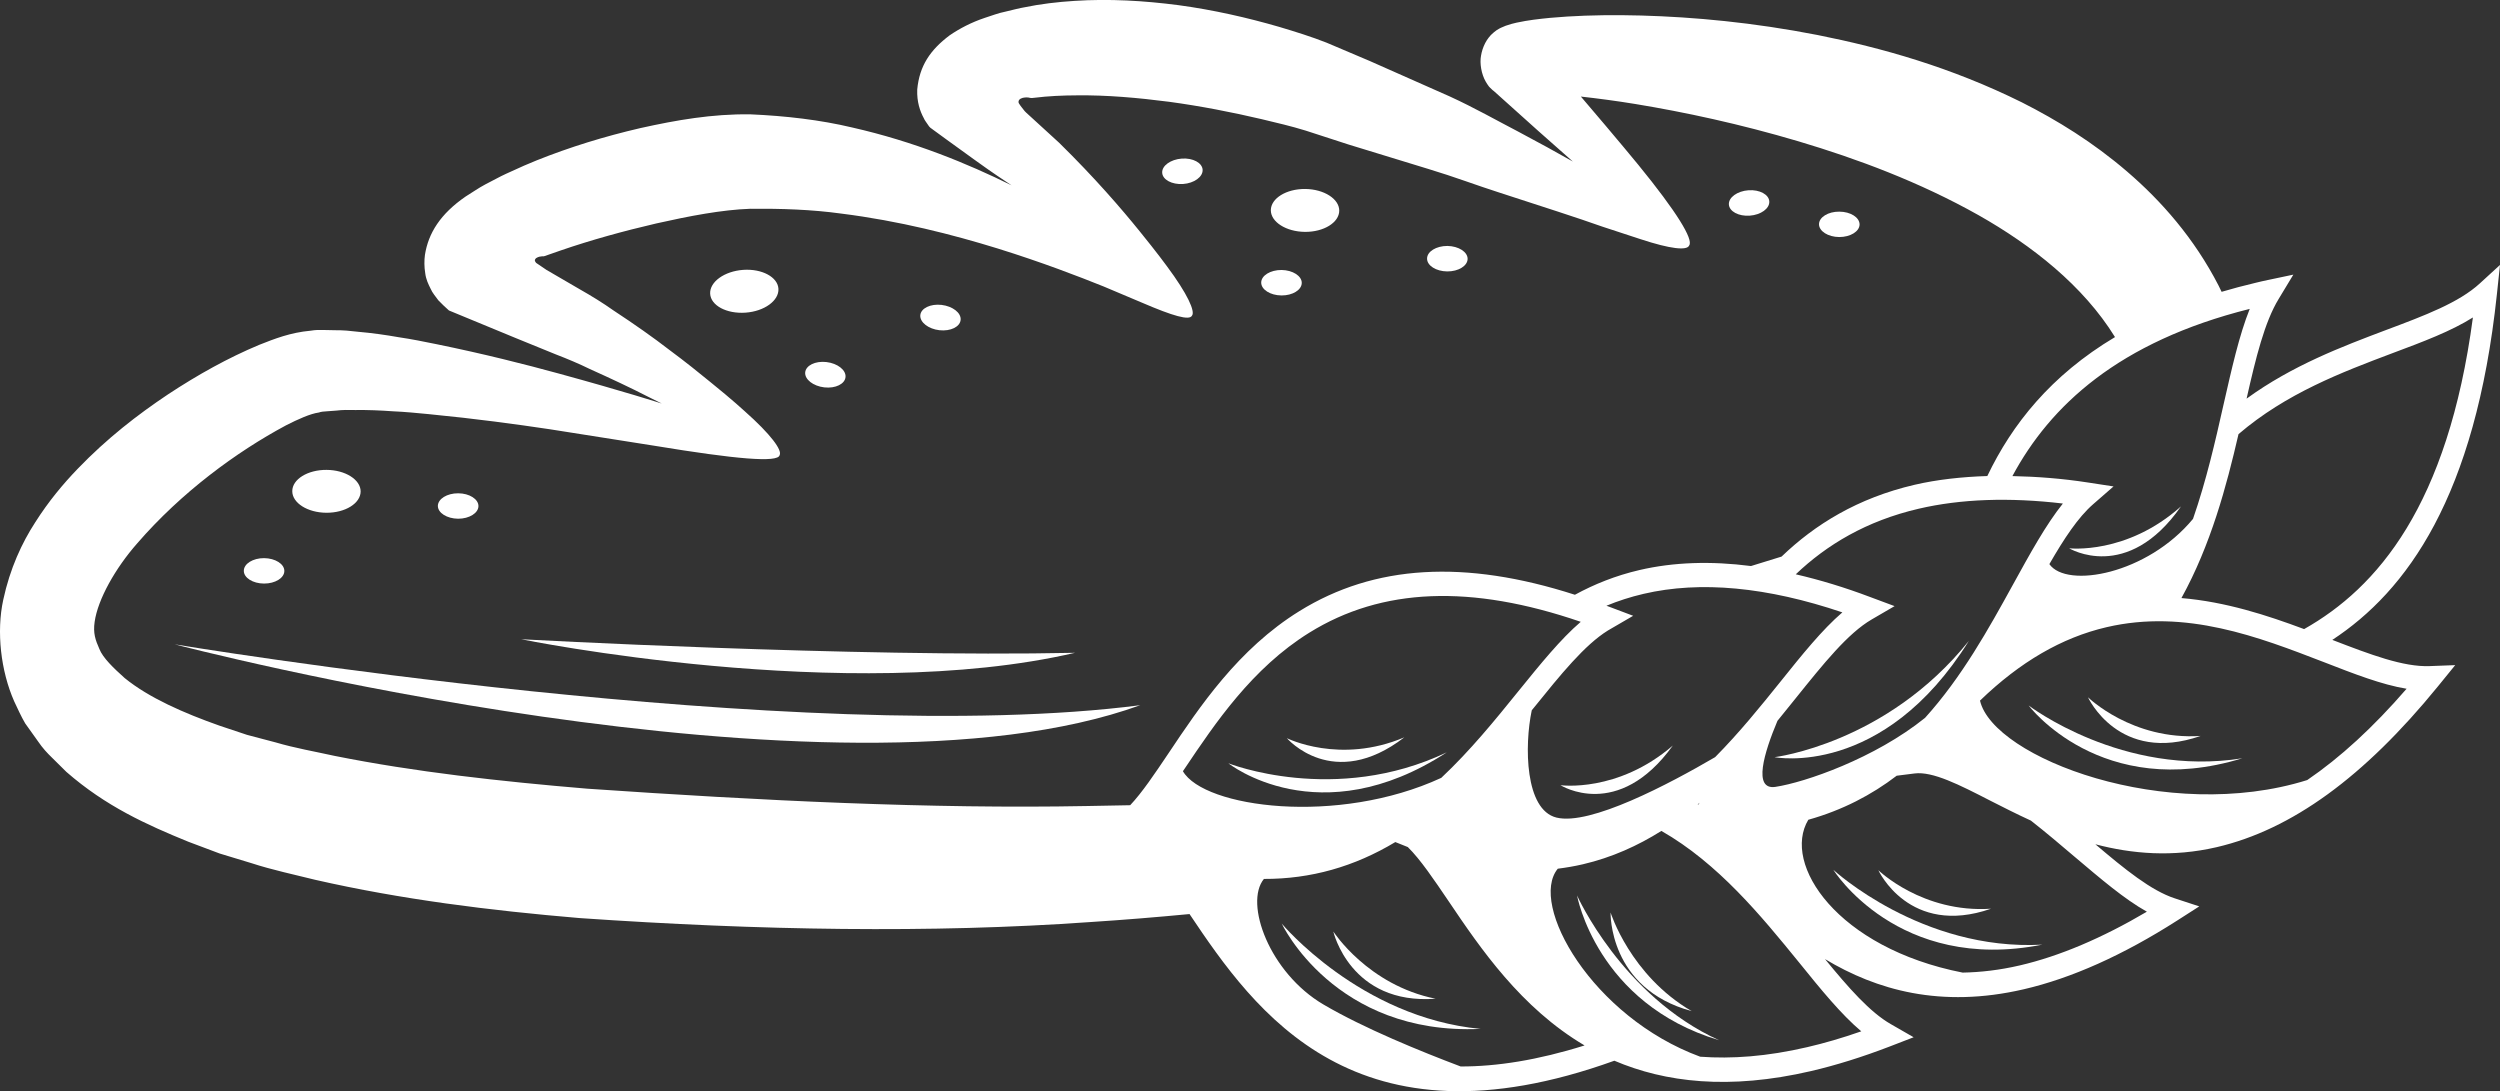 <svg version="1.1" id="图层_1" x="0px" y="0px" width="127.814px" height="55.788px" viewBox="0 0 127.814 55.788" enable-background="new 0 0 127.814 55.788" xml:space="preserve" xmlns="http://www.w3.org/2000/svg" xmlns:xlink="http://www.w3.org/1999/xlink" xmlns:xml="http://www.w3.org/XML/1998/namespace">
  <rect x="0" y="0" width="127.814" height="55.788" fill="#333333" stroke="none"/>
  <g>
    <path fill="#FFFFFF" d="M37.996,13.797c-0.964,0.069-1.718,0.615-1.689,1.219c0.032,0.604,0.839,1.035,1.805,0.969
		c0.962-0.067,1.719-0.613,1.686-1.22C39.766,14.167,38.958,13.73,37.996,13.797z" class="color c1"/>
    <path fill="#FFFFFF" d="M16.685,26.215c0.966,0.006,1.75-0.482,1.753-1.089c0.001-0.6-0.779-1.098-1.743-1.103
		c-0.966-0.006-1.752,0.48-1.752,1.086C14.939,25.711,15.72,26.209,16.685,26.215z" class="color c1"/>
    <path fill="#FFFFFF" d="M66.716,11.855c0.966,0.008,1.749-0.479,1.754-1.083c0.003-0.601-0.776-1.1-1.742-1.111
		c-0.964-0.006-1.749,0.477-1.756,1.083C64.969,11.347,65.75,11.845,66.716,11.855z" class="color c1"/>
    <path fill="#FFFFFF" d="M48.031,16.883c0.567,0.063,1.055-0.176,1.082-0.533c0.031-0.354-0.406-0.695-0.977-0.762
		c-0.569-0.064-1.056,0.173-1.085,0.529C47.024,16.477,47.463,16.819,48.031,16.883z" class="color c1"/>
    <path fill="#FFFFFF" d="M42.143,19.805c0.573,0.066,1.057-0.176,1.085-0.532c0.03-0.354-0.408-0.698-0.977-0.763
		c-0.571-0.066-1.055,0.177-1.085,0.531C41.136,19.397,41.575,19.74,42.143,19.805z" class="color c1"/>
    <path fill="#FFFFFF" d="M60.419,8.108c-0.572,0.042-1.022,0.366-1.001,0.723c0.017,0.355,0.495,0.614,1.067,0.576
		c0.569-0.04,1.017-0.366,1-0.726C61.466,8.326,60.989,8.067,60.419,8.108z" class="color c1"/>
    <path fill="#FFFFFF" d="M73.991,13.877c0.572,0.004,1.036-0.284,1.042-0.64c0.001-0.359-0.462-0.652-1.031-0.663
		c-0.577-0.001-1.041,0.286-1.042,0.645C72.956,13.577,73.418,13.872,73.991,13.877z" class="color c1"/>
    <path fill="#FFFFFF" d="M65.515,15.105c0.569,0.005,1.036-0.283,1.038-0.642c0.001-0.355-0.463-0.652-1.032-0.66
		c-0.574-0.003-1.039,0.285-1.041,0.643C64.479,14.803,64.94,15.1,65.515,15.105z" class="color c1"/>
    <path fill="#FFFFFF" d="M94.033,12.119c0.567,0.001,1.035-0.285,1.039-0.643c0-0.358-0.461-0.654-1.037-0.655
		c-0.569-0.006-1.034,0.284-1.037,0.64C92.997,11.819,93.458,12.115,94.033,12.119z" class="color c1"/>
    <path fill="#FFFFFF" d="M13.499,29.835c0.569,0.003,1.038-0.286,1.038-0.645c0.001-0.356-0.463-0.649-1.036-0.655
		c-0.57-0.002-1.035,0.287-1.035,0.646C12.461,29.538,12.925,29.833,13.499,29.835z" class="color c1"/>
    <path fill="#FFFFFF" d="M89.457,11.026c0.57-0.042,1.019-0.365,0.999-0.725c-0.016-0.354-0.492-0.614-1.065-0.574
		c-0.572,0.042-1.021,0.368-1.001,0.723C88.409,10.807,88.884,11.066,89.457,11.026z" class="color c1"/>
    <path fill="#FFFFFF" d="M23.422,26.52c0.57,0.001,1.037-0.289,1.039-0.647c0-0.354-0.462-0.651-1.034-0.653
		c-0.572-0.004-1.036,0.286-1.041,0.644C22.386,26.223,22.851,26.515,23.422,26.52z" class="color c1"/>
    <path fill="#FFFFFF" d="M8.933,32.942c0,0,33.627,8.815,49.365,3.111C41.056,38.293,8.933,32.942,8.933,32.942z" class="color c1"/>
    <path fill="#FFFFFF" d="M54.96,33.375c-11.268,0.241-28.313-0.693-28.313-0.693S43.322,36.08,54.96,33.375z" class="color c1"/>
    <path fill="#FFFFFF" d="M127.655,15.047l0.159-1.502l-1.025,0.939c-1.073,0.988-2.809,1.643-4.814,2.393
		c-2.231,0.842-4.781,1.806-7.117,3.504c0.476-2.103,0.919-3.913,1.64-5.097l0.751-1.243l-1.28,0.27
		c-0.227,0.047-0.446,0.096-0.66,0.15c-0.602,0.141-1.172,0.296-1.728,0.459l-0.152-0.313c-1.254-2.437-2.938-4.34-4.676-5.833
		c-1.746-1.501-3.577-2.626-5.379-3.538c-3.626-1.798-7.17-2.793-10.451-3.446c-3.285-0.642-6.315-0.92-9.01-0.996
		c-1.348-0.036-2.607-0.021-3.786,0.052c-0.59,0.036-1.158,0.088-1.72,0.162c-0.288,0.042-0.559,0.081-0.872,0.151
		c-0.156,0.037-0.325,0.075-0.557,0.158l-0.242,0.103c-0.018,0.005-0.125,0.063-0.224,0.127c-0.09,0.064-0.18,0.138-0.26,0.217
		c0,0-0.075,0.07-0.14,0.158c-0.063,0.08-0.125,0.173-0.178,0.276c-0.106,0.201-0.182,0.437-0.216,0.652
		c-0.072,0.387,0.015,0.936,0.245,1.331c0.05,0.089,0.127,0.197,0.162,0.244l0.06,0.063l0.125,0.119
		c0.02,0.019,0.042,0.03,0.062,0.047c1.698,1.535,3.038,2.724,4.042,3.605c-0.826-0.469-1.765-0.983-2.807-1.537
		c-1.065-0.552-2.212-1.207-3.489-1.792c-1.283-0.571-2.652-1.177-4.087-1.811c-0.72-0.308-1.46-0.619-2.211-0.938
		c-0.764-0.302-1.601-0.562-2.414-0.805c-1.641-0.476-3.364-0.869-5.149-1.111c-1.789-0.233-3.562-0.334-5.312-0.22
		C54.07,0.1,53.206,0.2,52.345,0.379L52.182,0.41l-0.266,0.061l-0.524,0.127c-0.348,0.067-0.697,0.206-1.043,0.315
		c-0.685,0.229-1.285,0.543-1.8,0.895c-0.99,0.746-1.543,1.556-1.655,2.771c-0.023,0.628,0.14,1.105,0.341,1.473
		c0.041,0.102,0.114,0.184,0.172,0.276c0.063,0.09,0.099,0.175,0.249,0.269c0.248,0.182,0.494,0.362,0.74,0.54
		c0.482,0.347,0.955,0.689,1.421,1.027c0.433,0.309,0.986,0.706,1.171,0.823c0.253,0.17,0.486,0.325,0.73,0.488
		c-2.251-1.111-4.985-2.24-8.158-2.959c-1.625-0.386-3.377-0.591-5.205-0.671c-1.957-0.024-3.766,0.294-5.611,0.703
		c-1.838,0.427-3.605,0.969-5.314,1.654L26.79,8.47l-0.911,0.412c-0.312,0.14-0.717,0.37-1.068,0.546
		c-0.359,0.189-0.671,0.417-1.005,0.619c-1.296,0.892-1.904,1.874-2.08,2.977c-0.04,0.28-0.039,0.627,0.014,0.942
		c0.04,0.325,0.162,0.567,0.271,0.786c0.098,0.232,0.263,0.408,0.4,0.602c0.17,0.183,0.359,0.353,0.542,0.519
		c1.165,0.484,2.3,0.951,3.399,1.404c0.712,0.291,1.401,0.57,2.066,0.842c0.605,0.233,1.188,0.479,1.736,0.747
		c1.105,0.498,2.111,0.97,2.989,1.422c0.249,0.12,0.464,0.229,0.693,0.344c-0.009-0.003-0.017-0.006-0.027-0.009
		c0,0-1.868-0.603-5.266-1.532c-1.698-0.464-3.781-0.995-6.238-1.497c-0.618-0.125-1.253-0.256-1.925-0.354
		c-0.661-0.117-1.356-0.215-2.094-0.28c-0.362-0.044-0.734-0.081-1.144-0.077l-0.604-0.012c-0.196-0.008-0.407-0.006-0.665,0.037
		c-1.026,0.093-1.826,0.408-2.627,0.725c-1.582,0.662-3.113,1.512-4.665,2.535c-1.545,1.033-3.103,2.236-4.607,3.797
		c-0.752,0.781-1.491,1.666-2.17,2.734c-0.681,1.048-1.295,2.365-1.638,3.965c-0.356,1.625-0.127,3.643,0.561,5.197
		c0.178,0.377,0.357,0.775,0.561,1.123l0.665,0.932c0.223,0.328,0.459,0.583,0.703,0.818l0.737,0.729
		c2.006,1.756,4.112,2.705,6.235,3.571c0.532,0.2,1.068,0.399,1.604,0.603c0.535,0.162,1.076,0.324,1.615,0.49
		c1.085,0.354,2.175,0.579,3.273,0.855c4.396,1.002,8.915,1.567,13.511,1.955c9.182,0.634,17.995,0.779,26.082,0.206
		c1.74-0.112,3.437-0.253,5.102-0.411c3.366,5.025,8.479,12.27,21.72,7.498c2.594,1.106,5.851,1.506,10.058,0.529
		c1.274-0.298,2.618-0.717,4.009-1.252l1.234-0.477l-1.171-0.673c-1.062-0.608-2.148-1.845-3.361-3.323
		c2.621,1.576,5.918,2.531,10.166,1.542c2.435-0.564,5.07-1.743,7.824-3.503l1.145-0.734l-1.26-0.413
		c-1.201-0.394-2.535-1.475-4.053-2.763c1.865,0.491,3.94,0.674,6.207,0.148c3.826-0.895,7.522-3.574,11.294-8.203l0.897-1.103
		l-1.307,0.05c-1.342,0.052-3.026-0.588-4.976-1.34C123.046,30.215,126.555,25.407,127.655,15.047z M115.019,15.792
		c-0.542,1.354-0.915,3.032-1.34,4.896c-0.42,1.873-0.88,3.879-1.56,5.84c-2.336,2.828-6.452,3.58-7.344,2.313
		c0.75-1.301,1.465-2.389,2.239-3.063l1.042-0.909l-1.296-0.199c-1.355-0.21-2.638-0.304-3.875-0.33
		C104.808,20.756,108.301,17.475,115.019,15.792z M79.575,41.799c-1.615-0.398-1.644-3.674-1.263-5.484
		c0.031-0.037,0.063-0.076,0.093-0.114c1.399-1.733,2.612-3.229,3.798-3.965l1.294-0.753l-1.243-0.469
		c-0.042-0.016-0.083-0.029-0.125-0.045c0.595-0.246,1.227-0.452,1.903-0.609c2.896-0.675,6.306-0.355,10.159,0.948
		c-1.031,0.887-2.051,2.152-3.181,3.563c-0.992,1.233-2.082,2.585-3.323,3.838C85.326,40.088,81.291,42.223,79.575,41.799z
		 M86.896,41.04c-0.021,0.03-0.043,0.061-0.064,0.091c-0.014-0.001-0.027-0.001-0.041-0.002
		C86.827,41.099,86.862,41.069,86.896,41.04z M90.873,36.854c0.315-0.385,0.621-0.766,0.917-1.135
		c1.441-1.792,2.682-3.342,3.908-4.053l1.164-0.678l-1.24-0.462c-1.317-0.499-2.585-0.88-3.812-1.165
		c1.58-1.504,3.602-2.729,6.291-3.354c2.147-0.5,4.622-0.588,7.365-0.264c-0.872,1.088-1.673,2.549-2.567,4.173
		c-1.218,2.214-2.597,4.704-4.479,6.784c-2.575,2.076-6.145,3.302-7.649,3.529C89.606,40.405,90.188,38.485,90.873,36.854z
		 M57.781,41.167c-0.738,0.017-1.477,0.032-2.229,0.042c-7.91,0.151-16.585-0.27-25.527-0.887
		c-4.453-0.373-8.811-0.855-12.913-1.676c-1.018-0.225-2.044-0.402-3.015-0.689c-0.492-0.129-0.98-0.256-1.467-0.387
		c-0.472-0.158-0.936-0.313-1.402-0.468c-1.828-0.646-3.605-1.421-4.855-2.437c-0.566-0.508-1.117-1.033-1.294-1.49
		c-0.206-0.463-0.323-0.807-0.241-1.379c0.162-1.154,1.06-2.75,2.182-4.022c2.257-2.606,5.069-4.67,7.597-6.025
		c0.631-0.323,1.251-0.599,1.684-0.659c0.105-0.039,0.255-0.057,0.421-0.063l0.47-0.035c0.304-0.038,0.628-0.039,0.959-0.029
		c0.646-0.009,1.289,0.018,1.925,0.064c0.628,0.027,1.248,0.088,1.847,0.146c2.396,0.232,4.484,0.518,6.191,0.773
		c3.417,0.539,5.323,0.84,5.323,0.84c4.203,0.693,6.344,0.879,6.422,0.483c0.139-0.249-0.435-1.048-1.791-2.251
		c0,0-0.607-0.563-1.748-1.484c-0.57-0.467-1.269-1.031-2.099-1.646c-0.822-0.635-1.781-1.31-2.864-2.022
		c-0.53-0.375-1.108-0.732-1.725-1.082c-0.546-0.318-1.109-0.646-1.697-0.988c-0.167-0.114-0.342-0.23-0.521-0.354
		c-0.05-0.059-0.125-0.143,0-0.248c0.115-0.074,0.226-0.084,0.298-0.09c0.052-0.009,0.031,0.017,0.125-0.01
		c0.28-0.098,0.562-0.196,0.846-0.295c1.54-0.529,3.19-0.985,4.869-1.375c1.673-0.376,3.361-0.702,4.816-0.751
		c1.585-0.013,3.139,0.039,4.632,0.245c2.986,0.375,5.715,1.079,8.002,1.784c2.284,0.711,4.136,1.428,5.415,1.941
		c1.273,0.537,1.985,0.838,1.985,0.838c1.567,0.673,2.406,0.918,2.539,0.657c0.175-0.208-0.216-1.099-1.288-2.537
		c0,0-0.479-0.661-1.396-1.789c-0.914-1.13-2.278-2.717-4.107-4.513c-0.471-0.433-0.963-0.881-1.477-1.351
		c-0.348-0.309-0.281-0.272-0.359-0.361l-0.132-0.17c-0.065-0.11-0.156-0.161-0.081-0.305c0.104-0.122,0.275-0.128,0.379-0.132
		c0.054,0,0.102,0.004,0.144,0.013C52.643,5,52.649,5.007,52.69,5.007l0.048,0.003l0.023,0.001l0.128-0.013
		c0.694-0.086,1.435-0.121,2.184-0.123c1.505-0.017,3.09,0.12,4.699,0.329c1.616,0.22,3.2,0.529,4.733,0.889
		c0.775,0.186,1.504,0.355,2.244,0.583c0.746,0.242,1.475,0.479,2.19,0.711c1.44,0.441,2.813,0.864,4.101,1.256
		c1.295,0.389,2.489,0.845,3.597,1.197c2.218,0.722,4.032,1.301,5.281,1.746c1.259,0.413,1.96,0.643,1.96,0.643
		c1.533,0.504,2.372,0.592,2.482,0.322c0.001-0.001,0.002-0.002,0.003-0.004c0,0,0-0.001,0-0.002
		c0.216-0.308-0.633-1.704-2.605-4.12c0,0-0.982-1.203-2.935-3.488c0.878,0.098,1.799,0.219,2.783,0.38
		c2.518,0.415,5.351,1.02,8.351,1.911c2.99,0.891,6.168,2.07,9.194,3.771c2.724,1.541,5.354,3.601,6.98,6.235
		c-3.284,1.959-5.272,4.475-6.528,7.104c-1.315,0.042-2.565,0.18-3.717,0.447c-2.91,0.677-5.098,2.031-6.802,3.671
		c-0.529,0.167-1.05,0.327-1.563,0.483c-2.054-0.264-3.961-0.2-5.701,0.205c-1.223,0.285-2.313,0.725-3.302,1.264
		c-5.631-1.813-10.253-1.541-14.085,0.836c-3.128,1.936-5.102,4.889-6.689,7.263C59.029,39.571,58.387,40.526,57.781,41.167z
		 M60.477,39.428c0.037-0.054,0.071-0.104,0.108-0.159c1.53-2.276,3.428-5.11,6.358-6.925c3.705-2.299,8.256-2.482,13.874-0.553
		c-1.03,0.883-2.053,2.146-3.19,3.549c-1.179,1.46-2.459,3.038-3.942,4.429C68.383,42.217,61.554,41.295,60.477,39.428z
		 M74.677,54.524c-2.02-0.762-4.955-1.956-7.014-3.168c-2.752-1.615-4.063-5.171-3.045-6.42c2.393,0.006,4.621-0.623,6.719-1.885
		c0.214,0.088,0.428,0.177,0.639,0.256c0.646,0.637,1.328,1.65,2.093,2.779c1.616,2.396,3.687,5.439,6.943,7.363
		C78.622,54.2,76.522,54.528,74.677,54.524z M95.159,52.727c-0.953,0.334-1.886,0.607-2.771,0.811
		c-2.057,0.479-3.858,0.605-5.464,0.487c-5.536-2.038-8.777-7.794-7.281-9.612c0.431-0.055,0.857-0.127,1.278-0.225
		c1.485-0.346,2.813-0.949,4.019-1.707c2.904,1.66,5.096,4.338,7.024,6.707C93.101,50.596,94.125,51.855,95.159,52.727z
		 M109.76,46.611c-2.294,1.353-4.473,2.276-6.499,2.747c-1.036,0.24-2.002,0.35-2.919,0.367c-6.414-1.26-9.251-5.548-7.892-7.814
		c1.742-0.488,3.234-1.269,4.52-2.252l0.91-0.115c0.926-0.119,2.294,0.578,3.871,1.389c0.641,0.326,1.336,0.68,2.08,1.021
		c0.783,0.614,1.527,1.246,2.235,1.849C107.402,44.932,108.601,45.961,109.76,46.611z M123.039,35.213
		c-1.708,1.973-3.394,3.518-5.08,4.668c-7.156,2.247-16.057-1.135-16.73-4.062c2.047-1.978,4.184-3.221,6.467-3.753
		c4.058-0.947,7.794,0.506,11.088,1.776C120.356,34.453,121.771,35.006,123.039,35.213z M117.799,32.163
		c-1.896-0.709-4.015-1.398-6.272-1.586c1.497-2.713,2.298-5.694,2.918-8.381c2.439-2.088,5.288-3.165,7.859-4.135
		c1.583-0.592,3.001-1.123,4.125-1.831C125.146,25.86,121.538,30.051,117.799,32.163z" class="color c1"/>
    <path fill="#FFFFFF" d="M73.968,38.463c-5.723,2.726-11.167,0.56-11.167,0.56S67.434,42.721,73.968,38.463z" class="color c1"/>
    <path fill="#FFFFFF" d="M93.73,44.469c0,0,3.291,5.288,10.685,3.827C98.23,48.633,93.73,44.469,93.73,44.469z" class="color c1"/>
    <path fill="#FFFFFF" d="M103.714,36.067c0,0,3.685,4.92,10.926,2.701C108.514,39.746,103.714,36.067,103.714,36.067z" class="color c1"/>
    <path fill="#FFFFFF" d="M100.661,32.764c-4.213,5.26-9.936,5.947-9.936,5.947S96.261,39.809,100.661,32.764z" class="color c1"/>
    <path fill="#FFFFFF" d="M65.528,47.217c0,0,2.681,5.727,10.166,5.386C69.531,52.02,65.528,47.217,65.528,47.217z" class="color c1"/>
    <path fill="#FFFFFF" d="M80.627,45.779c0,0,0.99,5.522,7.26,7.403C82.915,50.917,80.627,45.779,80.627,45.779z" class="color c1"/>
    <path fill="#FFFFFF" d="M71.798,37.696c-3.301,1.404-6.006,0.043-6.006,0.043S68.152,40.502,71.798,37.696z" class="color c1"/>
    <path fill="#FFFFFF" d="M101.792,46.459c-3.509,0.231-5.761-1.971-5.761-1.971S97.604,47.917,101.792,46.459z" class="color c1"/>
    <path fill="#FFFFFF" d="M86.489,51.695c-3.146-1.83-4.147-5.042-4.147-5.042S82.227,50.543,86.489,51.695z" class="color c1"/>
    <path fill="#FFFFFF" d="M73.395,51.06c-3.463-0.693-5.229-3.437-5.229-3.437S69.032,51.387,73.395,51.06z" class="color c1"/>
    <path fill="#FFFFFF" d="M112.506,37.625c-3.504,0.232-5.757-1.977-5.757-1.977S108.32,39.088,112.506,37.625z" class="color c1"/>
    <path fill="#FFFFFF" d="M105.785,28.031c0,0,2.969,1.804,5.72-2.142C108.718,28.379,105.785,28.031,105.785,28.031z" class="color c1"/>
    <path fill="#FFFFFF" d="M79.78,40.143c0,0,2.937,1.869,5.745-2.027C82.701,40.551,79.78,40.143,79.78,40.143z" class="color c1"/>
  </g>
</svg>